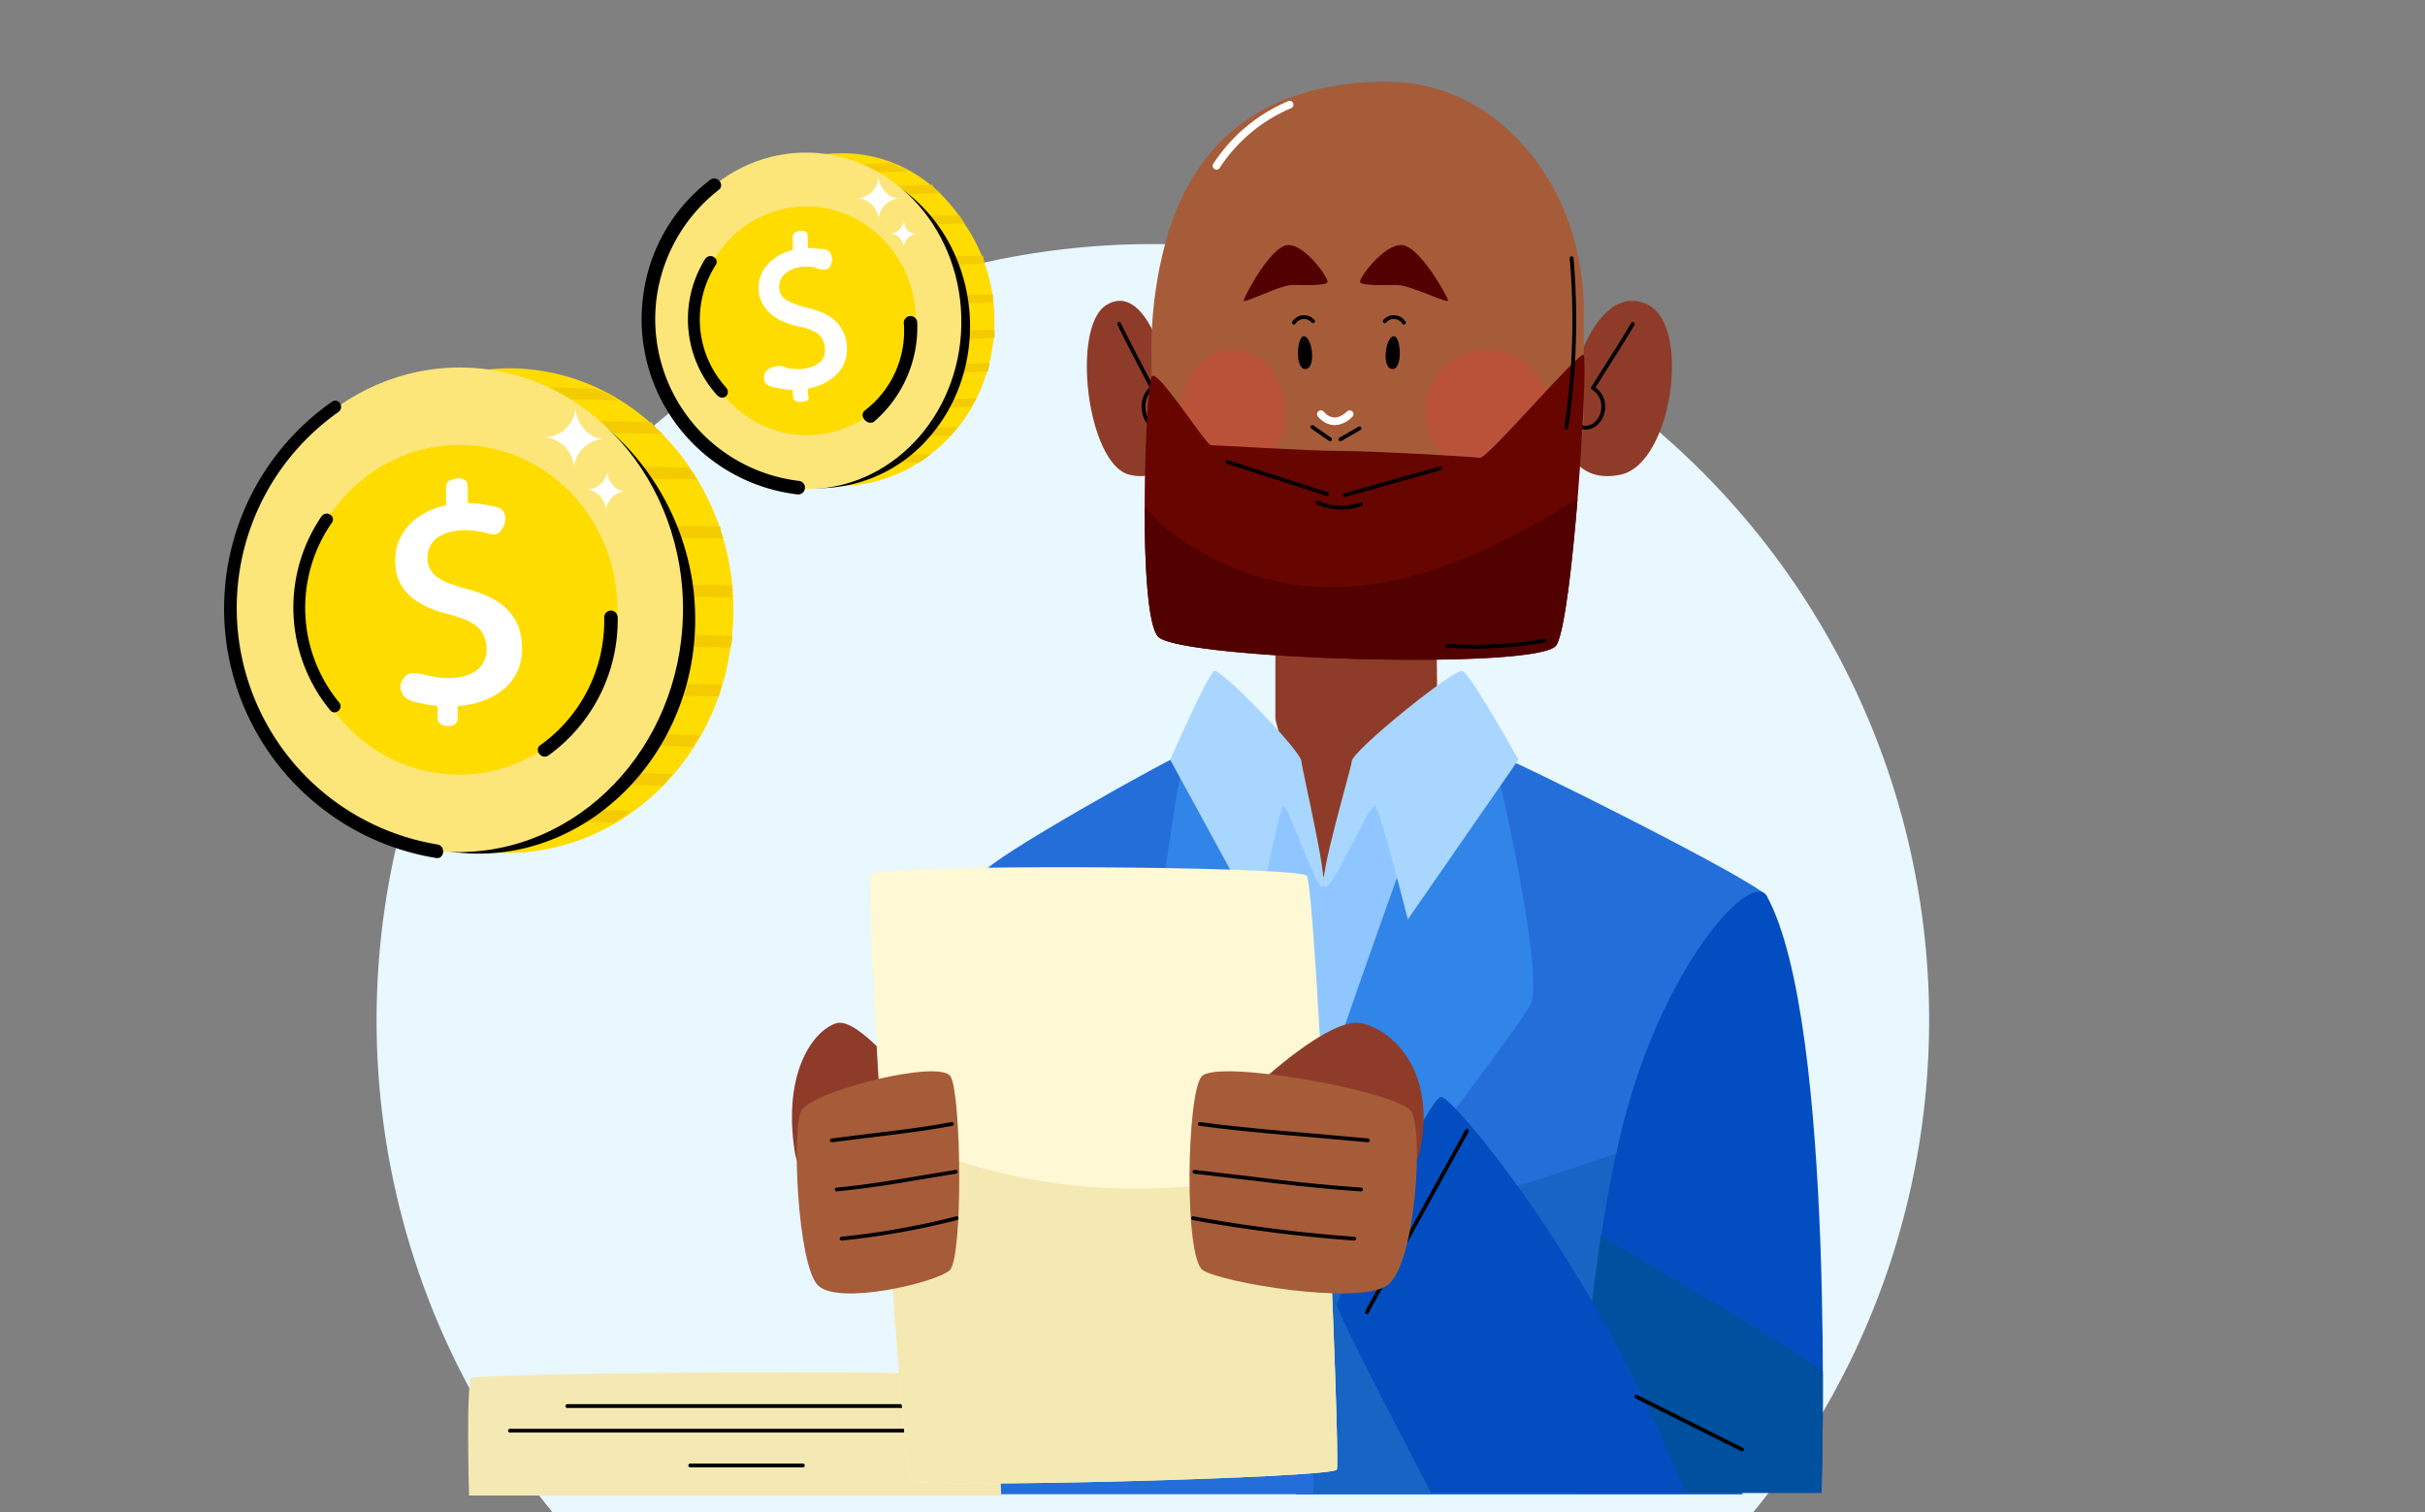 <svg xmlns="http://www.w3.org/2000/svg" xmlns:xlink="http://www.w3.org/1999/xlink" width="295" height="184" viewBox="0 0 295 184">
  <rect x="0" y="0" width="295" height="184" fill="#808080" stroke="none"/>
  <defs>
    <clipPath id="clip-path">
      <rect id="Rectángulo_417688" data-name="Rectángulo 417688" width="295" height="184" transform="translate(1020 3623)" fill="#fff" stroke="#707070" stroke-width="1"/>
    </clipPath>
  </defs>
  <g id="Enmascarar_grupo_1098913" data-name="Enmascarar grupo 1098913" transform="translate(-1020 -3623)" clip-path="url(#clip-path)">
    <g id="Grupo_1206858" data-name="Grupo 1206858">
      <g id="Grupo_1206570" data-name="Grupo 1206570" transform="translate(1065.808 3632.946)">
        <path id="Trazado_1048423" data-name="Trazado 1048423" d="M263,126.89a94.433,94.433,0,1,0,94.434-94.432A94.432,94.432,0,0,0,263,126.89Z" transform="translate(-262.997 -12.708)" fill="#e9f7ff"/>
        <path id="Trazado_1048424" data-name="Trazado 1048424" d="M339.181,190.556s17.517-39.994,16.056-42.622S324,145.6,322.834,149.1,336.554,190.848,339.181,190.556Z" transform="translate(-222.994 -58.591)" fill="#8fc6ff"/>
        <g id="Grupo_1206566" data-name="Grupo 1206566" transform="translate(86.406 0)">
          <path id="Trazado_1048425" data-name="Trazado 1048425" d="M345.854,124.266s.094,7.873.094,9.036-14.012,21.019-14.012,21.019-5.68-18.927-5.68-19.425V123.933Z" transform="translate(-303.321 -57.386)" fill="#8e3c29"/>
          <path id="Trazado_1048426" data-name="Trazado 1048426" d="M297.978,89.387c.224-1.463,3.378-9.8,8.56-7.1s2.815,19.261-3.379,20.612-7.1-4.956-7.1-4.956Z" transform="translate(-238.195 -55.103)" fill="#8e3c29"/>
          <path id="Trazado_1048427" data-name="Trazado 1048427" d="M369.114,89.387c-.185-1.463-2.785-9.8-7.056-7.1s-2.322,19.261,2.787,20.612,5.847-4.956,5.847-4.956Z" transform="translate(-359.715 -55.103)" fill="#8e3c29"/>
          <path id="Trazado_1048428" data-name="Trazado 1048428" d="M309.653,71.331c2.305-6.926,6.707-12.915,14.642-15.839a34.119,34.119,0,0,1,11.864-1.914h.029c10.357,0,19.165,7.72,22.442,18.5A31.942,31.942,0,0,1,360,81.369V93.411c0,15.349-10.661,27.433-23.81,27.433h-.029c-23.718,0-28.742-17.6-28.742-32.948V86.883A49.791,49.791,0,0,1,309.653,71.331Zm14.914-14.888a.161.161,0,0,0,.009.026A.161.161,0,0,1,324.567,56.443Z" transform="translate(-299.555 -53.578)" fill="#a65c39"/>
          <path id="Trazado_1048429" data-name="Trazado 1048429" d="M311.75,95.673a7.59,7.59,0,1,0,7.591-7.59A7.591,7.591,0,0,0,311.75,95.673Z" transform="translate(-270.585 -55.446)" fill="#f73737" opacity="0.25"/>
          <path id="Trazado_1048430" data-name="Trazado 1048430" d="M345.777,95.673c0,4.192,2.861,7.591,6.391,7.591s6.392-3.4,6.392-7.591-2.861-7.59-6.392-7.59S345.777,91.482,345.777,95.673Z" transform="translate(-334.4 -55.446)" fill="#f73737" opacity="0.25"/>
          <path id="Trazado_1048431" data-name="Trazado 1048431" d="M308.416,84.731c-1.37,2.351-3.285,5.258-4.85,7.785,2.812,1.8.428,6.529-2.466,4.216" transform="translate(-241.997 -55.264)" fill="none" stroke="#000" stroke-linecap="round" stroke-linejoin="round" stroke-miterlimit="10" stroke-width="0.463"/>
          <path id="Trazado_1048432" data-name="Trazado 1048432" d="M360.792,84.731c1.128,2.351,2.708,5.258,4,7.785-2.317,1.8-.353,6.529,2.033,4.216" transform="translate(-356.864 -55.264)" fill="none" stroke="#000" stroke-linecap="round" stroke-linejoin="round" stroke-miterlimit="10" stroke-width="0.463"/>
          <path id="Trazado_1048433" data-name="Trazado 1048433" d="M360.724,88.725c-.352-.735-11.734,12.694-12.651,12.521s-13.18-.848-17-.848-15.091-.7-15.7-.7-6.418-9.253-7.182-8.392-1.833,28.941.764,31.7,46.456,4.134,48.442,1.034S361.3,89.936,360.724,88.725Z" transform="translate(-300.28 -55.479)" fill="#670500"/>
          <path id="Trazado_1048434" data-name="Trazado 1048434" d="M314.615,113.423c16.1,9.515,32.2,2.512,46.262-6.179-.655,8.105-1.61,16.279-2.58,17.794-1.986,3.1-45.845,1.723-48.442-1.034-1.253-1.329-1.651-8.552-1.644-15.769A25.054,25.054,0,0,0,314.615,113.423Z" transform="translate(-301.182 -56.483)" fill="#510200"/>
          <path id="Trazado_1048435" data-name="Trazado 1048435" d="M332.039,86.316c-.993.091-1.494,3.9-.166,3.986S332.952,86.233,332.039,86.316Z" transform="translate(-294.723 -55.35)"/>
          <line id="Línea_3589" data-name="Línea 3589" x1="2.325" y2="1.329" transform="translate(30.838 42.177)" fill="none" stroke="#000" stroke-linecap="round" stroke-linejoin="round" stroke-miterlimit="10" stroke-width="0.463"/>
          <line id="Línea_3590" data-name="Línea 3590" x1="11.642" y2="3.271" transform="translate(31.385 47.022)" fill="none" stroke="#000" stroke-linecap="round" stroke-linejoin="round" stroke-miterlimit="10" stroke-width="0.463"/>
          <line id="Línea_3591" data-name="Línea 3591" x1="12.132" y1="3.916" transform="translate(17.102 46.256)" fill="none" stroke="#000" stroke-linecap="round" stroke-linejoin="round" stroke-miterlimit="10" stroke-width="0.463"/>
          <line id="Línea_3592" data-name="Línea 3592" x1="2.158" y1="1.495" transform="translate(27.433 42.011)" fill="none" stroke="#000" stroke-linecap="round" stroke-linejoin="round" stroke-miterlimit="10" stroke-width="0.463"/>
          <path id="Trazado_1048436" data-name="Trazado 1048436" d="M332.877,84.522a1.453,1.453,0,0,0-2.325-.166" transform="translate(-294.315 -55.217)" fill="none" stroke="#000" stroke-linecap="round" stroke-linejoin="round" stroke-miterlimit="10" stroke-width="0.463"/>
          <path id="Trazado_1048437" data-name="Trazado 1048437" d="M343.1,86.316c.992.091,1.494,3.9.166,3.986S342.188,86.233,343.1,86.316Z" transform="translate(-316.662 -55.35)"/>
          <path id="Trazado_1048438" data-name="Trazado 1048438" d="M342.227,84.522a1.454,1.454,0,0,1,2.326-.166" transform="translate(-317.034 -55.217)" fill="none" stroke="#000" stroke-linecap="round" stroke-linejoin="round" stroke-miterlimit="10" stroke-width="0.463"/>
          <path id="Trazado_1048439" data-name="Trazado 1048439" d="M341.353,107.9a6.976,6.976,0,0,1-5.283-.2" transform="translate(-308.011 -56.507)" fill="none" stroke="#000" stroke-linecap="round" stroke-linejoin="round" stroke-miterlimit="10" stroke-width="0.463"/>
          <path id="Trazado_1048440" data-name="Trazado 1048440" d="M335.576,81.311c.159.529-4.624-1.868-6.2-1.868s-4.4.124-4.511-.375,2.932-4.609,5.076-4.484S335.35,80.564,335.576,81.311Z" transform="translate(-291.633 -54.715)" fill="#510200"/>
          <path id="Trazado_1048441" data-name="Trazado 1048441" d="M340.369,81.311c-.151.529,4.4-1.868,5.906-1.868s4.187.124,4.3-.375-2.792-4.609-4.832-4.484S340.584,80.564,340.369,81.311Z" transform="translate(-321.293 -54.715)" fill="#510200"/>
          <path id="Trazado_1048442" data-name="Trazado 1048442" d="M308.625,96.859a87.187,87.187,0,0,0,.656-20.58" transform="translate(-250.309 -54.807)" fill="none" stroke="#000" stroke-linecap="round" stroke-linejoin="round" stroke-miterlimit="10" stroke-width="0.463"/>
          <path id="Trazado_1048443" data-name="Trazado 1048443" d="M324.265,125.454a47.589,47.589,0,0,1-11.807.639" transform="translate(-268.589 -57.468)" fill="none" stroke="#000" stroke-linecap="round" stroke-linejoin="round" stroke-miterlimit="10" stroke-width="0.463"/>
          <path id="Trazado_1048444" data-name="Trazado 1048444" d="M354.14,56.526a19.841,19.841,0,0,0-8.9,7.444" transform="translate(-329.468 -53.738)" fill="none" stroke="#fff" stroke-linecap="round" stroke-linejoin="round" stroke-miterlimit="10" stroke-width="0.926"/>
          <path id="Trazado_1048445" data-name="Trazado 1048445" d="M341.025,96.339c-1.163,1.127-2.48,1.177-3.5,0" transform="translate(-309.055 -55.893)" fill="none" stroke="#fff" stroke-linecap="round" stroke-linejoin="round" stroke-miterlimit="10" stroke-width="0.926"/>
        </g>
        <g id="Grupo_1206567" data-name="Grupo 1206567" transform="translate(11.139 157.027)">
          <path id="Trazado_1048446" data-name="Trazado 1048446" d="M381.917,234.574H446.86s.664-13.122,0-14.286-64-.664-64.661,0S381.917,234.574,381.917,234.574Z" transform="translate(-381.807 -219.591)" fill="#f4e9b3"/>
          <line id="Línea_3593" data-name="Línea 3593" x1="42.604" transform="translate(12.068 4.102)" fill="none" stroke="#000" stroke-linecap="round" stroke-linejoin="round" stroke-miterlimit="10" stroke-width="0.463"/>
          <line id="Línea_3594" data-name="Línea 3594" x1="56.556" transform="translate(5.092 7.092)" fill="none" stroke="#000" stroke-linecap="round" stroke-linejoin="round" stroke-miterlimit="10" stroke-width="0.463"/>
          <line id="Línea_3595" data-name="Línea 3595" x1="13.704" transform="translate(27.016 11.327)" fill="none" stroke="#000" stroke-linecap="round" stroke-linejoin="round" stroke-miterlimit="10" stroke-width="0.463"/>
        </g>
        <g id="Grupo_1206568" data-name="Grupo 1206568" transform="translate(73.782 71.688)">
          <path id="Trazado_1048447" data-name="Trazado 1048447" d="M341.151,157.362c-.83-1.661-31.725-17.107-33.053-17.274s-9.966,11.627-9.966,11.627-12.457,31.89-12.29,33.717-1.985,44.679-1.985,44.679h54.3Z" transform="translate(-245.799 -129.949)" fill="#246eda"/>
          <path id="Trazado_1048448" data-name="Trazado 1048448" d="M341.208,183.8l-2,48.676H284.9s.883-17.59,1.475-30.712C305.136,197.255,323.929,192.092,341.208,183.8Z" transform="translate(-246.845 -132.315)" fill="#1665c4"/>
          <path id="Trazado_1048449" data-name="Trazado 1048449" d="M341.67,154.538c.607-1.661,23.251-14.283,24.227-14.449s7.3,11.627,7.3,11.627,9.26,31.89,9.139,33.717-.5,44.679-.5,44.679H343.861Z" transform="translate(-341.67 -129.949)" fill="#246eda"/>
          <path id="Trazado_1048450" data-name="Trazado 1048450" d="M299.914,158.318c-1.752-3.194-11.628,7.308-16.776,25.08s-6.478,47.5-6.478,47.5h29.9S308.384,173.765,299.914,158.318Z" transform="translate(-204.561 -130.905)" fill="#024dc0"/>
          <path id="Trazado_1048451" data-name="Trazado 1048451" d="M306.719,218.51c.031,8.716-.163,14.788-.163,14.788h-29.9s.709-15.831,3.093-31.294C288.742,207.505,297.99,212.576,306.719,218.51Z" transform="translate(-204.561 -133.3)" fill="#0050a0"/>
          <path id="Trazado_1048452" data-name="Trazado 1048452" d="M336.177,141.642c.658,1.507,5.979,25.578,4.318,28.9s-26.243,35.545-26.243,33.552-.665-17.44-.166-19.6,11.128-32.389,11.959-34.215S335.015,138.984,336.177,141.642Z" transform="translate(-273.878 -130.007)" fill="#3184e8"/>
          <path id="Trazado_1048453" data-name="Trazado 1048453" d="M345.194,141.642c-.483,1.507-4.38,25.578-3.164,28.9S361.26,206.088,361.26,204.1s.487-17.44.122-19.6-8.155-32.389-8.764-34.215S346.045,138.984,345.194,141.642Z" transform="translate(-320.967 -130.007)" fill="#3184e8"/>
          <path id="Trazado_1048454" data-name="Trazado 1048454" d="M346.234,129.377c.785-.333,10.46,9.615,10.591,10.944s3.268,14.469,2.614,15.3-4.314-10.289-4.838-9.792-3.137,13.768-3.137,13.768l-10.59-19.424S345.45,129.709,346.234,129.377Z" transform="translate(-318.105 -129.368)" fill="#a9d6ff"/>
          <path id="Trazado_1048455" data-name="Trazado 1048455" d="M332.708,129.377c-1-.333-13.287,9.615-13.453,10.944s-4.152,14.469-3.323,15.3,5.481-10.289,6.146-9.792,3.986,13.768,3.986,13.768l13.454-19.424S333.705,129.709,332.708,129.377Z" transform="translate(-274.395 -129.368)" fill="#a9d6ff"/>
          <path id="Trazado_1048456" data-name="Trazado 1048456" d="M336.751,232.332H305.866s-11.627-22.256-11.46-22.921,11.128-25.745,12.789-25.246S325.89,204.58,336.751,232.332Z" transform="translate(-251.373 -132.334)" fill="#024dc0"/>
          <line id="Línea_3596" data-name="Línea 3596" x1="12.185" y2="22.069" transform="translate(46.676 55.957)" fill="none" stroke="#000" stroke-linecap="round" stroke-linejoin="round" stroke-miterlimit="10" stroke-width="0.463"/>
          <line id="Línea_3597" data-name="Línea 3597" x1="12.844" y1="6.422" transform="translate(79.48 88.303)" fill="none" stroke="#000" stroke-linecap="round" stroke-linejoin="round" stroke-miterlimit="10" stroke-width="0.463"/>
        </g>
        <g id="Grupo_1206569" data-name="Grupo 1206569" transform="translate(50.531 95.569)">
          <path id="Trazado_1048457" data-name="Trazado 1048457" d="M408.423,182.152s-6.288-8.3-9.017-7.474-6.527,5.813-5.1,15.447S408.423,182.152,408.423,182.152Z" transform="translate(-393.993 -155.699)" fill="#8e3c29"/>
          <path id="Trazado_1048458" data-name="Trazado 1048458" d="M392.233,155.657c-.767-1.205-51.989-1.5-52.986-.166s3.82,72.75,4.817,73.746,51.325-.333,51.824-1.329S393.4,157.484,392.233,155.657Z" transform="translate(-329.605 -154.616)" fill="#fef8d4"/>
          <path id="Trazado_1048459" data-name="Trazado 1048459" d="M393.184,191.892c.878,18.368,1.559,37.322,1.3,37.839-.5,1-50.826,2.325-51.824,1.329-.553-.553-2.287-22.853-3.547-42.788C355.4,196.7,375.343,197.681,393.184,191.892Z" transform="translate(-328.201 -156.438)" fill="#f4e9b3"/>
          <path id="Trazado_1048460" data-name="Trazado 1048460" d="M388.3,185.646c1.426-2.4,16.851-6.311,18.155-4.152s1.543,22.091-.119,23.586-13.527,4.318-16.018,1.827S387.11,187.639,388.3,185.646Z" transform="translate(-387.156 -156.037)" fill="#a65c39"/>
          <path id="Trazado_1048461" data-name="Trazado 1048461" d="M388.686,189.635c4.517-.612,9.91-1.11,14.6-1.993" transform="translate(-383.833 -156.404)" fill="none" stroke="#000" stroke-linecap="round" stroke-linejoin="round" stroke-miterlimit="10" stroke-width="0.463"/>
          <path id="Trazado_1048462" data-name="Trazado 1048462" d="M388.185,195.947c5.221-.5,9.578-1.384,14.476-2.158" transform="translate(-382.737 -156.737)" fill="none" stroke="#000" stroke-linecap="round" stroke-linejoin="round" stroke-miterlimit="10" stroke-width="0.463"/>
          <path id="Trazado_1048463" data-name="Trazado 1048463" d="M388.059,202.25a96.193,96.193,0,0,0,14-2.491" transform="translate(-382.018 -157.06)" fill="none" stroke="#000" stroke-linecap="round" stroke-linejoin="round" stroke-miterlimit="10" stroke-width="0.463"/>
          <path id="Trazado_1048464" data-name="Trazado 1048464" d="M328,182.152s8.8-8.3,12.624-7.474,9.134,5.813,7.141,15.447S328,182.152,328,182.152Z" transform="translate(-271.353 -155.699)" fill="#8e3c29"/>
          <path id="Trazado_1048465" data-name="Trazado 1048465" d="M355.75,185.646c-2-2.4-23.585-6.311-25.413-4.152s-2.159,22.091.166,23.586,18.934,4.318,22.423,1.827S357.41,187.639,355.75,185.646Z" transform="translate(-280.497 -156.037)" fill="#a65c39"/>
          <path id="Trazado_1048466" data-name="Trazado 1048466" d="M355.616,189.635c-6.32-.612-13.869-1.11-20.43-1.993" transform="translate(-285.562 -156.404)" fill="none" stroke="#000" stroke-linecap="round" stroke-linejoin="round" stroke-miterlimit="10" stroke-width="0.463"/>
          <path id="Trazado_1048467" data-name="Trazado 1048467" d="M356.327,195.947c-7.309-.5-13.408-1.384-20.263-2.158" transform="translate(-287.104 -156.737)" fill="none" stroke="#000" stroke-linecap="round" stroke-linejoin="round" stroke-miterlimit="10" stroke-width="0.463"/>
          <path id="Trazado_1048468" data-name="Trazado 1048468" d="M356.541,202.25a183.941,183.941,0,0,1-19.6-2.491" transform="translate(-288.148 -157.06)" fill="none" stroke="#000" stroke-linecap="round" stroke-linejoin="round" stroke-miterlimit="10" stroke-width="0.463"/>
        </g>
      </g>
      <g id="_x34_3" transform="translate(1043.67 3612.524)">
        <g id="Grupo_1206795" data-name="Grupo 1206795" transform="translate(3.634 54.641)">
          <g id="Grupo_1206794" data-name="Grupo 1206794">
            <g id="Grupo_1206793" data-name="Grupo 1206793">
              <g id="Grupo_1206792" data-name="Grupo 1206792">
                <g id="Grupo_1206787" data-name="Grupo 1206787">
                  <g id="Grupo_1206780" data-name="Grupo 1206780" transform="translate(0.747)">
                    <g id="Grupo_1206735" data-name="Grupo 1206735" transform="translate(6.544 0.649)">
                      <g id="Grupo_1206734" data-name="Grupo 1206734">
                        <path id="Trazado_1048658" data-name="Trazado 1048658" d="M61.252,64.082a27.952,27.952,0,0,1-1.433,5.936c-3.889,11.054-14.125,19.242-26.2,19.038C18.469,88.647,6.6,75.137,7.005,58.965S19.9,29.9,34.845,30.1C52.041,30.511,63.914,47.5,61.252,64.082Z" transform="translate(-6.995 -30.099)" fill="#ffdc00"/>
                      </g>
                    </g>
                    <g id="Grupo_1206738" data-name="Grupo 1206738" transform="translate(42.174 6.997)">
                      <g id="Grupo_1206737" data-name="Grupo 1206737">
                        <g id="Grupo_1206736" data-name="Grupo 1206736">
                          <path id="Trazado_1048659" data-name="Trazado 1048659" d="M34.84,34.838l-10.44-.2V33.2l9.007.2A4.783,4.783,0,0,0,34.84,34.838Z" transform="translate(-24.4 -33.2)" fill="#f4cb00"/>
                        </g>
                      </g>
                    </g>
                    <g id="Grupo_1206741" data-name="Grupo 1206741" transform="translate(37.465 2.903)">
                      <g id="Grupo_1206740" data-name="Grupo 1206740">
                        <g id="Grupo_1206739" data-name="Grupo 1206739">
                          <path id="Trazado_1048660" data-name="Trazado 1048660" d="M31.721,32.838l-9.621-.2V31.2l6.755.2a12.506,12.506,0,0,1,2.866,1.433Z" transform="translate(-22.1 -31.2)" fill="#f4cb00"/>
                        </g>
                      </g>
                    </g>
                    <g id="Grupo_1206744" data-name="Grupo 1206744" transform="translate(44.425 12.524)">
                      <g id="Grupo_1206743" data-name="Grupo 1206743">
                        <g id="Grupo_1206742" data-name="Grupo 1206742">
                          <path id="Trazado_1048661" data-name="Trazado 1048661" d="M37.782,37.538l-12.282-.2V35.9l11.259.2A3.672,3.672,0,0,1,37.782,37.538Z" transform="translate(-25.5 -35.9)" fill="#f4cb00"/>
                        </g>
                      </g>
                    </g>
                    <g id="Grupo_1206747" data-name="Grupo 1206747" transform="translate(45.858 19.689)">
                      <g id="Grupo_1206746" data-name="Grupo 1206746">
                        <g id="Grupo_1206745" data-name="Grupo 1206745">
                          <path id="Trazado_1048662" data-name="Trazado 1048662" d="M40.325,41.038l-14.125-.2V39.4l13.715.2A2.959,2.959,0,0,0,40.325,41.038Z" transform="translate(-26.2 -39.4)" fill="#f4cb00"/>
                        </g>
                      </g>
                    </g>
                    <g id="Grupo_1206750" data-name="Grupo 1206750" transform="translate(46.472 26.853)">
                      <g id="Grupo_1206749" data-name="Grupo 1206749">
                        <g id="Grupo_1206748" data-name="Grupo 1206748">
                          <path id="Trazado_1048663" data-name="Trazado 1048663" d="M41.034,44.538l-14.534-.2V42.9l14.534.2Z" transform="translate(-26.5 -42.9)" fill="#f4cb00"/>
                        </g>
                      </g>
                    </g>
                    <g id="Grupo_1206753" data-name="Grupo 1206753" transform="translate(44.63 32.79)">
                      <g id="Grupo_1206752" data-name="Grupo 1206752">
                        <g id="Grupo_1206751" data-name="Grupo 1206751">
                          <path id="Trazado_1048664" data-name="Trazado 1048664" d="M41.976,46.209a3.484,3.484,0,0,1-.2,1.433L25.6,47.233V45.8Z" transform="translate(-25.6 -45.8)" fill="#f4cb00"/>
                        </g>
                      </g>
                    </g>
                    <g id="Grupo_1206756" data-name="Grupo 1206756" transform="translate(44.63 38.931)">
                      <g id="Grupo_1206755" data-name="Grupo 1206755">
                        <g id="Grupo_1206754" data-name="Grupo 1206754">
                          <path id="Trazado_1048665" data-name="Trazado 1048665" d="M40.748,49c-.2.409-.2,1.024-.409,1.433l-14.739-.2V48.8Z" transform="translate(-25.6 -48.8)" fill="#f4cb00"/>
                        </g>
                      </g>
                    </g>
                    <g id="Grupo_1206759" data-name="Grupo 1206759" transform="translate(40.536 44.867)">
                      <g id="Grupo_1206758" data-name="Grupo 1206758">
                        <g id="Grupo_1206757" data-name="Grupo 1206757">
                          <path id="Trazado_1048666" data-name="Trazado 1048666" d="M40.181,52.109a8.9,8.9,0,0,0-.819,1.433L23.6,53.133V51.7Z" transform="translate(-23.6 -51.7)" fill="#f4cb00"/>
                        </g>
                      </g>
                    </g>
                    <g id="Grupo_1206762" data-name="Grupo 1206762" transform="translate(38.489 49.78)">
                      <g id="Grupo_1206761" data-name="Grupo 1206761">
                        <g id="Grupo_1206760" data-name="Grupo 1206760">
                          <path id="Trazado_1048667" data-name="Trazado 1048667" d="M37.953,54.3a8.9,8.9,0,0,0-1.228,1.433l-14.125-.2V54.1Z" transform="translate(-22.6 -54.1)" fill="#f4cb00"/>
                        </g>
                      </g>
                    </g>
                    <g id="Grupo_1206765" data-name="Grupo 1206765" transform="translate(33.371 54.284)">
                      <g id="Grupo_1206764" data-name="Grupo 1206764">
                        <g id="Grupo_1206763" data-name="Grupo 1206763">
                          <path id="Trazado_1048668" data-name="Trazado 1048668" d="M35.453,56.5c-.614.409-1.433,1.024-2.047,1.433l-13.306-.2V56.3Z" transform="translate(-20.1 -56.3)" fill="#f4cb00"/>
                        </g>
                      </g>
                    </g>
                    <g id="Grupo_1206767" data-name="Grupo 1206767" transform="translate(26.32 6.178)">
                      <g id="Grupo_1206766" data-name="Grupo 1206766">
                        <path id="Trazado_1048669" data-name="Trazado 1048669" d="M16.747,86.024c16.991,2.661,32.139-13.1,29.887-31.934A30.906,30.906,0,0,0,33.942,32.8c-2.456,16.991-5.118,34.186-7.574,51.381,0-1.024-.2-2.047-.2-2.866a80.8,80.8,0,0,0-9.416,4.708c0-.2-.2,0,0,0Z" transform="translate(-16.656 -32.8)"/>
                      </g>
                    </g>
                    <g id="Grupo_1206769" data-name="Grupo 1206769" transform="translate(0)">
                      <g id="Grupo_1206768" data-name="Grupo 1206768">
                        <ellipse id="Elipse_14311" data-name="Elipse 14311" cx="29.478" cy="27.226" rx="29.478" ry="27.226" transform="translate(0 58.955) rotate(-88.854)" fill="#fce67a"/>
                      </g>
                    </g>
                    <g id="Grupo_1206771" data-name="Grupo 1206771" transform="translate(8.172 9.576)">
                      <g id="Grupo_1206770" data-name="Grupo 1206770" transform="translate(0 0)">
                        <ellipse id="Elipse_14312" data-name="Elipse 14312" cx="20.061" cy="19.242" rx="20.061" ry="19.242" transform="translate(0 40.122) rotate(-88.854)" fill="#ffdc00"/>
                      </g>
                    </g>
                    <g id="Grupo_1206779" data-name="Grupo 1206779" transform="translate(20.02 14.027)">
                      <g id="Grupo_1206774" data-name="Grupo 1206774" transform="translate(0 3.01)">
                        <g id="Grupo_1206773" data-name="Grupo 1206773">
                          <g id="Grupo_1206772" data-name="Grupo 1206772">
                            <path id="Trazado_1048670" data-name="Trazado 1048670" d="M20.583,59.385c3.071-.2,4.3-1.842,4.094-3.889s-1.433-3.071-4.708-3.889c-4.094-1.024-6.141-3.071-6.346-5.732-.614-5.527,5.118-8.6,10.849-7.574.819.2,2.252.2,2.456,1.228a2.273,2.273,0,0,1-.819,2.252c-.614.409-1.638-.2-2.252-.2-3.275-.614-6.551.409-6.346,3.48.2,1.842,1.638,2.661,4.708,3.48,4.094,1.024,6.551,3.071,6.755,6.551.614,6.346-6.141,8.8-12.282,7.369-1.228-.2-2.456-.614-2.456-2.047a1.564,1.564,0,0,1,.409-1.024c1.024-1.433,2.866.2,5.936,0Z" transform="translate(-13.578 -38.105)" fill="#fff"/>
                          </g>
                        </g>
                      </g>
                      <g id="Grupo_1206776" data-name="Grupo 1206776" transform="translate(6.186)">
                        <g id="Grupo_1206775" data-name="Grupo 1206775">
                          <path id="Trazado_1048671" data-name="Trazado 1048671" d="M16.6,40.658V38c0-.614,0-1.024.819-1.228a1.6,1.6,0,0,1,1.638.2c.2.2.2.409.2,3.48" transform="translate(-16.6 -36.634)" fill="#fff"/>
                        </g>
                      </g>
                      <g id="Grupo_1206778" data-name="Grupo 1206778" transform="translate(5.163 26.132)">
                        <g id="Grupo_1206777" data-name="Grupo 1206777">
                          <path id="Trazado_1048672" data-name="Trazado 1048672" d="M16.1,49.4v2.661c0,.614,0,1.024.614,1.228a1.6,1.6,0,0,0,1.638-.2c.2-.2.2-.409.2-3.48" transform="translate(-16.1 -49.4)" fill="#fff"/>
                        </g>
                      </g>
                    </g>
                  </g>
                  <g id="Grupo_1206782" data-name="Grupo 1206782" transform="translate(0 4.578)">
                    <g id="Grupo_1206781" data-name="Grupo 1206781">
                      <path id="Trazado_1048673" data-name="Trazado 1048673" d="M29.158,87.661A30.727,30.727,0,0,1,16.466,32.186c.819-.614,1.638.614.819,1.228A29.161,29.161,0,0,0,29.363,86.023c1.024.2.819,1.842-.2,1.638Z" transform="translate(-3.433 -32.018)"/>
                    </g>
                  </g>
                  <g id="Grupo_1206784" data-name="Grupo 1206784" transform="translate(8.383 18.326)">
                    <g id="Grupo_1206783" data-name="Grupo 1206783">
                      <path id="Trazado_1048674" data-name="Trazado 1048674" d="M11.974,62.615A19.673,19.673,0,0,1,10.95,39.073c.614-.819,1.842,0,1.228.819A18.127,18.127,0,0,0,13,61.591C13.816,62.41,12.588,63.434,11.974,62.615Z" transform="translate(-7.528 -38.734)"/>
                    </g>
                  </g>
                  <g id="Grupo_1206786" data-name="Grupo 1206786" transform="translate(38.116 30.129)">
                    <g id="Grupo_1206785" data-name="Grupo 1206785">
                      <path id="Trazado_1048675" data-name="Trazado 1048675" d="M22.354,60.876a18.567,18.567,0,0,0,7.779-15.558.819.819,0,1,1,1.638,0A20.291,20.291,0,0,1,23.378,62.1c-.819.614-1.842-.614-1.024-1.228Z" transform="translate(-22.053 -44.5)"/>
                    </g>
                  </g>
                </g>
                <g id="Grupo_1206789" data-name="Grupo 1206789" transform="translate(38.826 5.359)">
                  <g id="Grupo_1206788" data-name="Grupo 1206788">
                    <path id="Trazado_1048676" data-name="Trazado 1048676" d="M29.974,36.289a3.849,3.849,0,0,0-3.889,3.685A3.849,3.849,0,0,0,22.4,36.085,3.849,3.849,0,0,0,26.289,32.4a3.892,3.892,0,0,0,1.024,2.661,3.3,3.3,0,0,0,2.661,1.228Z" transform="translate(-22.4 -32.4)" fill="#fff"/>
                  </g>
                </g>
                <g id="Grupo_1206791" data-name="Grupo 1206791" transform="translate(44.149 13.138)">
                  <g id="Grupo_1206790" data-name="Grupo 1206790">
                    <path id="Trazado_1048677" data-name="Trazado 1048677" d="M29.708,38.656a2.617,2.617,0,0,0-2.456,2.252A2.617,2.617,0,0,0,25,38.452,2.617,2.617,0,0,0,27.456,36.2a2.324,2.324,0,0,0,.614,1.638,1.862,1.862,0,0,0,1.638.819Z" transform="translate(-25 -36.2)" fill="#fff"/>
                  </g>
                </g>
              </g>
            </g>
          </g>
        </g>
        <g id="Grupo_1206857" data-name="Grupo 1206857" transform="translate(54.387 28.537)">
          <g id="Grupo_1206856" data-name="Grupo 1206856" transform="translate(0 0)">
            <g id="Grupo_1206855" data-name="Grupo 1206855">
              <g id="Grupo_1206854" data-name="Grupo 1206854">
                <g id="Grupo_1206849" data-name="Grupo 1206849">
                  <g id="Grupo_1206842" data-name="Grupo 1206842" transform="translate(0.68)">
                    <g id="Grupo_1206797" data-name="Grupo 1206797" transform="translate(4.387 0.58)">
                      <g id="Grupo_1206796" data-name="Grupo 1206796">
                        <path id="Trazado_1048678" data-name="Trazado 1048678" d="M65.894,45.421a8.666,8.666,0,0,1-1.433,1.024C52.384,54.224,36.212,45.217,35.8,29.659,35.393,9.8,59.549,1,69.989,17.376,76.334,26.588,74.083,39.28,65.894,45.421Z" transform="translate(-35.797 -8.82)" fill="#ffdc00"/>
                      </g>
                    </g>
                    <g id="Grupo_1206800" data-name="Grupo 1206800" transform="translate(28.547 4.428)">
                      <g id="Grupo_1206799" data-name="Grupo 1206799">
                        <g id="Grupo_1206798" data-name="Grupo 1206798">
                          <path id="Trazado_1048679" data-name="Trazado 1048679" d="M54.765,11.724l-7.165.2V10.9l6.141-.2A2.467,2.467,0,0,0,54.765,11.724Z" transform="translate(-47.6 -10.7)" fill="#f4cb00"/>
                        </g>
                      </g>
                    </g>
                    <g id="Grupo_1206803" data-name="Grupo 1206803" transform="translate(25.067 1.767)">
                      <g id="Grupo_1206802" data-name="Grupo 1206802">
                        <g id="Grupo_1206801" data-name="Grupo 1206801">
                          <path id="Trazado_1048680" data-name="Trazado 1048680" d="M52.655,10.424l-6.755.2V9.6l4.708-.2C51.222,9.809,52.041,10.014,52.655,10.424Z" transform="translate(-45.9 -9.4)" fill="#f4cb00"/>
                        </g>
                      </g>
                    </g>
                    <g id="Grupo_1206806" data-name="Grupo 1206806" transform="translate(30.185 8.113)">
                      <g id="Grupo_1206805" data-name="Grupo 1206805">
                        <g id="Grupo_1206804" data-name="Grupo 1206804">
                          <path id="Trazado_1048681" data-name="Trazado 1048681" d="M56.793,13.524l-8.393.2V12.7l7.779-.2C56.384,12.909,56.588,13.114,56.793,13.524Z" transform="translate(-48.4 -12.5)" fill="#f4cb00"/>
                        </g>
                      </g>
                    </g>
                    <g id="Grupo_1206809" data-name="Grupo 1206809" transform="translate(31.413 13.026)">
                      <g id="Grupo_1206808" data-name="Grupo 1206808">
                        <g id="Grupo_1206807" data-name="Grupo 1206807">
                          <path id="Trazado_1048682" data-name="Trazado 1048682" d="M58.621,15.924l-9.621.2V15.1l9.416-.2a8.866,8.866,0,0,1,.2,1.024Z" transform="translate(-49 -14.9)" fill="#f4cb00"/>
                        </g>
                      </g>
                    </g>
                    <g id="Grupo_1206812" data-name="Grupo 1206812" transform="translate(32.027 17.734)">
                      <g id="Grupo_1206811" data-name="Grupo 1206811">
                        <g id="Grupo_1206810" data-name="Grupo 1206810">
                          <path id="Trazado_1048683" data-name="Trazado 1048683" d="M59.331,18.224l-10.031.2V17.4l10.031-.2Z" transform="translate(-49.3 -17.2)" fill="#f4cb00"/>
                        </g>
                      </g>
                    </g>
                    <g id="Grupo_1206815" data-name="Grupo 1206815" transform="translate(31.004 22.033)">
                      <g id="Grupo_1206814" data-name="Grupo 1206814">
                        <g id="Grupo_1206813" data-name="Grupo 1206813">
                          <path id="Trazado_1048684" data-name="Trazado 1048684" d="M60.059,19.3v1.024L48.8,20.733V19.709Z" transform="translate(-48.8 -19.3)" fill="#f4cb00"/>
                        </g>
                      </g>
                    </g>
                    <g id="Grupo_1206818" data-name="Grupo 1206818" transform="translate(31.413 26.127)">
                      <g id="Grupo_1206817" data-name="Grupo 1206817">
                        <g id="Grupo_1206816" data-name="Grupo 1206816">
                          <path id="Trazado_1048685" data-name="Trazado 1048685" d="M59.235,21.3c0,.409-.2.614-.2,1.024L49,22.528V21.5Z" transform="translate(-49 -21.3)" fill="#f4cb00"/>
                        </g>
                      </g>
                    </g>
                    <g id="Grupo_1206821" data-name="Grupo 1206821" transform="translate(28.547 30.426)">
                      <g id="Grupo_1206820" data-name="Grupo 1206820" transform="translate(0 0)">
                        <g id="Grupo_1206819" data-name="Grupo 1206819">
                          <path id="Trazado_1048686" data-name="Trazado 1048686" d="M59.064,23.4c-.2.409-.409.614-.614,1.024l-10.849.2V23.6Z" transform="translate(-47.6 -23.4)" fill="#f4cb00"/>
                        </g>
                      </g>
                    </g>
                    <g id="Grupo_1206824" data-name="Grupo 1206824" transform="translate(27.319 33.906)">
                      <g id="Grupo_1206823" data-name="Grupo 1206823">
                        <g id="Grupo_1206822" data-name="Grupo 1206822">
                          <path id="Trazado_1048687" data-name="Trazado 1048687" d="M57.44,25.1c-.2.409-.614.614-.819,1.024l-9.621.2V25.3Z" transform="translate(-47 -25.1)" fill="#f4cb00"/>
                        </g>
                      </g>
                    </g>
                    <g id="Grupo_1206827" data-name="Grupo 1206827" transform="translate(23.839 37.181)">
                      <g id="Grupo_1206826" data-name="Grupo 1206826">
                        <g id="Grupo_1206825" data-name="Grupo 1206825">
                          <path id="Trazado_1048688" data-name="Trazado 1048688" d="M55.945,26.7a8.666,8.666,0,0,1-1.433,1.024l-9.212.2V26.9Z" transform="translate(-45.3 -26.7)" fill="#f4cb00"/>
                        </g>
                      </g>
                    </g>
                    <g id="Grupo_1206829" data-name="Grupo 1206829" transform="translate(19.244 4.019)">
                      <g id="Grupo_1206828" data-name="Grupo 1206828">
                        <path id="Trazado_1048689" data-name="Trazado 1048689" d="M43.147,47.756a17.794,17.794,0,0,0,15.148-6.346c7.984-9.416,5.732-24.565-4.913-30.911-1.228,11.873-2.456,23.746-3.48,35.619,0-.614-.2-1.433-.2-2.047-2.456,1.228-4.5,2.456-6.551,3.685,0-.2-.2,0,0,0Z" transform="translate(-43.056 -10.5)"/>
                      </g>
                    </g>
                    <g id="Grupo_1206831" data-name="Grupo 1206831" transform="translate(0)">
                      <g id="Grupo_1206830" data-name="Grupo 1206830">
                        <ellipse id="Elipse_14313" data-name="Elipse 14313" cx="18.833" cy="20.471" rx="18.833" ry="20.471" transform="translate(0 1.017) rotate(-1.547)" fill="#fce67a"/>
                      </g>
                    </g>
                    <g id="Grupo_1206833" data-name="Grupo 1206833" transform="translate(5.704 6.7)">
                      <g id="Grupo_1206832" data-name="Grupo 1206832" transform="translate(0 0)">
                        <ellipse id="Elipse_14314" data-name="Elipse 14314" cx="13.306" cy="13.92" rx="13.306" ry="13.92" transform="translate(0 0.719) rotate(-1.547)" fill="#ffdc00"/>
                      </g>
                    </g>
                    <g id="Grupo_1206841" data-name="Grupo 1206841" transform="translate(13.539 10.006)">
                      <g id="Grupo_1206836" data-name="Grupo 1206836" transform="translate(0 2.107)">
                        <g id="Grupo_1206835" data-name="Grupo 1206835">
                          <g id="Grupo_1206834" data-name="Grupo 1206834">
                            <path id="Trazado_1048690" data-name="Trazado 1048690" d="M43.813,29.082c2.456.409,4.913-.409,4.5-2.661-.2-1.433-1.228-2.047-3.275-2.456-2.866-.614-4.3-2.047-4.708-3.889-.614-3.685,3.275-6.141,7.165-5.527.614,0,1.433,0,1.638.819A1.592,1.592,0,0,1,48.726,17a2.31,2.31,0,0,1-1.638-.2c-2.252-.409-4.5.614-4.3,2.661.2,1.228,1.228,1.638,3.275,2.252,2.866.614,4.5,1.842,4.913,4.3.614,4.3-4.094,6.346-8.188,5.527-.819-.2-1.842-.2-1.842-1.228a1.231,1.231,0,0,1,.2-.819A2.246,2.246,0,0,1,43.813,29.082Z" transform="translate(-40.269 -14.454)" fill="#fff"/>
                          </g>
                        </g>
                      </g>
                      <g id="Grupo_1206838" data-name="Grupo 1206838" transform="translate(4.158)">
                        <g id="Grupo_1206837" data-name="Grupo 1206837">
                          <path id="Trazado_1048691" data-name="Trazado 1048691" d="M42.3,16.24V14.4c0-.409,0-.614.409-.819a1.305,1.305,0,0,1,1.228,0c.2.2.2.2.2,2.456" transform="translate(-42.3 -13.425)" fill="#fff"/>
                        </g>
                      </g>
                      <g id="Grupo_1206840" data-name="Grupo 1206840" transform="translate(4.158 18.168)">
                        <g id="Grupo_1206839" data-name="Grupo 1206839">
                          <path id="Trazado_1048692" data-name="Trazado 1048692" d="M42.3,22.3c0,2.456,0,2.456.614,2.661a2.6,2.6,0,0,0,1.228-.2c.2-.2,0-.614,0-.819V22.3" transform="translate(-42.3 -22.3)" fill="#fff"/>
                        </g>
                      </g>
                    </g>
                  </g>
                  <g id="Grupo_1206844" data-name="Grupo 1206844" transform="translate(0 3.647)">
                    <g id="Grupo_1206843" data-name="Grupo 1206843">
                      <path id="Trazado_1048693" data-name="Trazado 1048693" d="M52.314,48.766A21.467,21.467,0,0,1,33.481,24.815,21.045,21.045,0,0,1,41.67,10.486c.819-.614,1.842.614,1.024,1.228A20.112,20.112,0,0,0,35.119,25.02a19.836,19.836,0,0,0,17.4,22.108.827.827,0,0,1-.2,1.638Z" transform="translate(-33.322 -10.318)"/>
                    </g>
                  </g>
                  <g id="Grupo_1206846" data-name="Grupo 1206846" transform="translate(5.633 13.096)">
                    <g id="Grupo_1206845" data-name="Grupo 1206845">
                      <path id="Trazado_1048694" data-name="Trazado 1048694" d="M39.607,31.855a13.845,13.845,0,0,1-1.433-16.581c.614-.819,1.842,0,1.228.819a12.316,12.316,0,0,0,1.228,14.739c.819.819-.2,1.842-1.024,1.024Z" transform="translate(-36.074 -14.934)"/>
                    </g>
                  </g>
                  <g id="Grupo_1206848" data-name="Grupo 1206848" transform="translate(26.879 20.395)">
                    <g id="Grupo_1206847" data-name="Grupo 1206847">
                      <path id="Trazado_1048695" data-name="Trazado 1048695" d="M46.754,29.964a12.174,12.174,0,0,0,4.708-10.645.819.819,0,0,1,1.638,0A15.156,15.156,0,0,1,47.778,31.4c-.819.409-1.842-.819-1.024-1.433Z" transform="translate(-46.453 -18.5)"/>
                    </g>
                  </g>
                </g>
                <g id="Grupo_1206851" data-name="Grupo 1206851" transform="translate(26.157 3.404)">
                  <g id="Grupo_1206850" data-name="Grupo 1206850">
                    <path id="Trazado_1048696" data-name="Trazado 1048696" d="M51.422,12.861a2.71,2.71,0,0,0-2.661,2.661A2.71,2.71,0,0,0,46.1,12.861,2.71,2.71,0,0,0,48.761,10.2a2.6,2.6,0,0,0,.819,1.842,2.223,2.223,0,0,0,1.842.819Z" transform="translate(-46.1 -10.2)" fill="#fff"/>
                  </g>
                </g>
                <g id="Grupo_1206853" data-name="Grupo 1206853" transform="translate(30.251 8.727)">
                  <g id="Grupo_1206852" data-name="Grupo 1206852">
                    <path id="Trazado_1048697" data-name="Trazado 1048697" d="M51.375,14.438a1.761,1.761,0,0,0-1.638,1.638A1.761,1.761,0,0,0,48.1,14.438,1.761,1.761,0,0,0,49.738,12.8a2.909,2.909,0,0,0,.409,1.228A1.73,1.73,0,0,0,51.375,14.438Z" transform="translate(-48.1 -12.8)" fill="#fff"/>
                  </g>
                </g>
              </g>
            </g>
          </g>
        </g>
      </g>
    </g>
  </g>
</svg>
